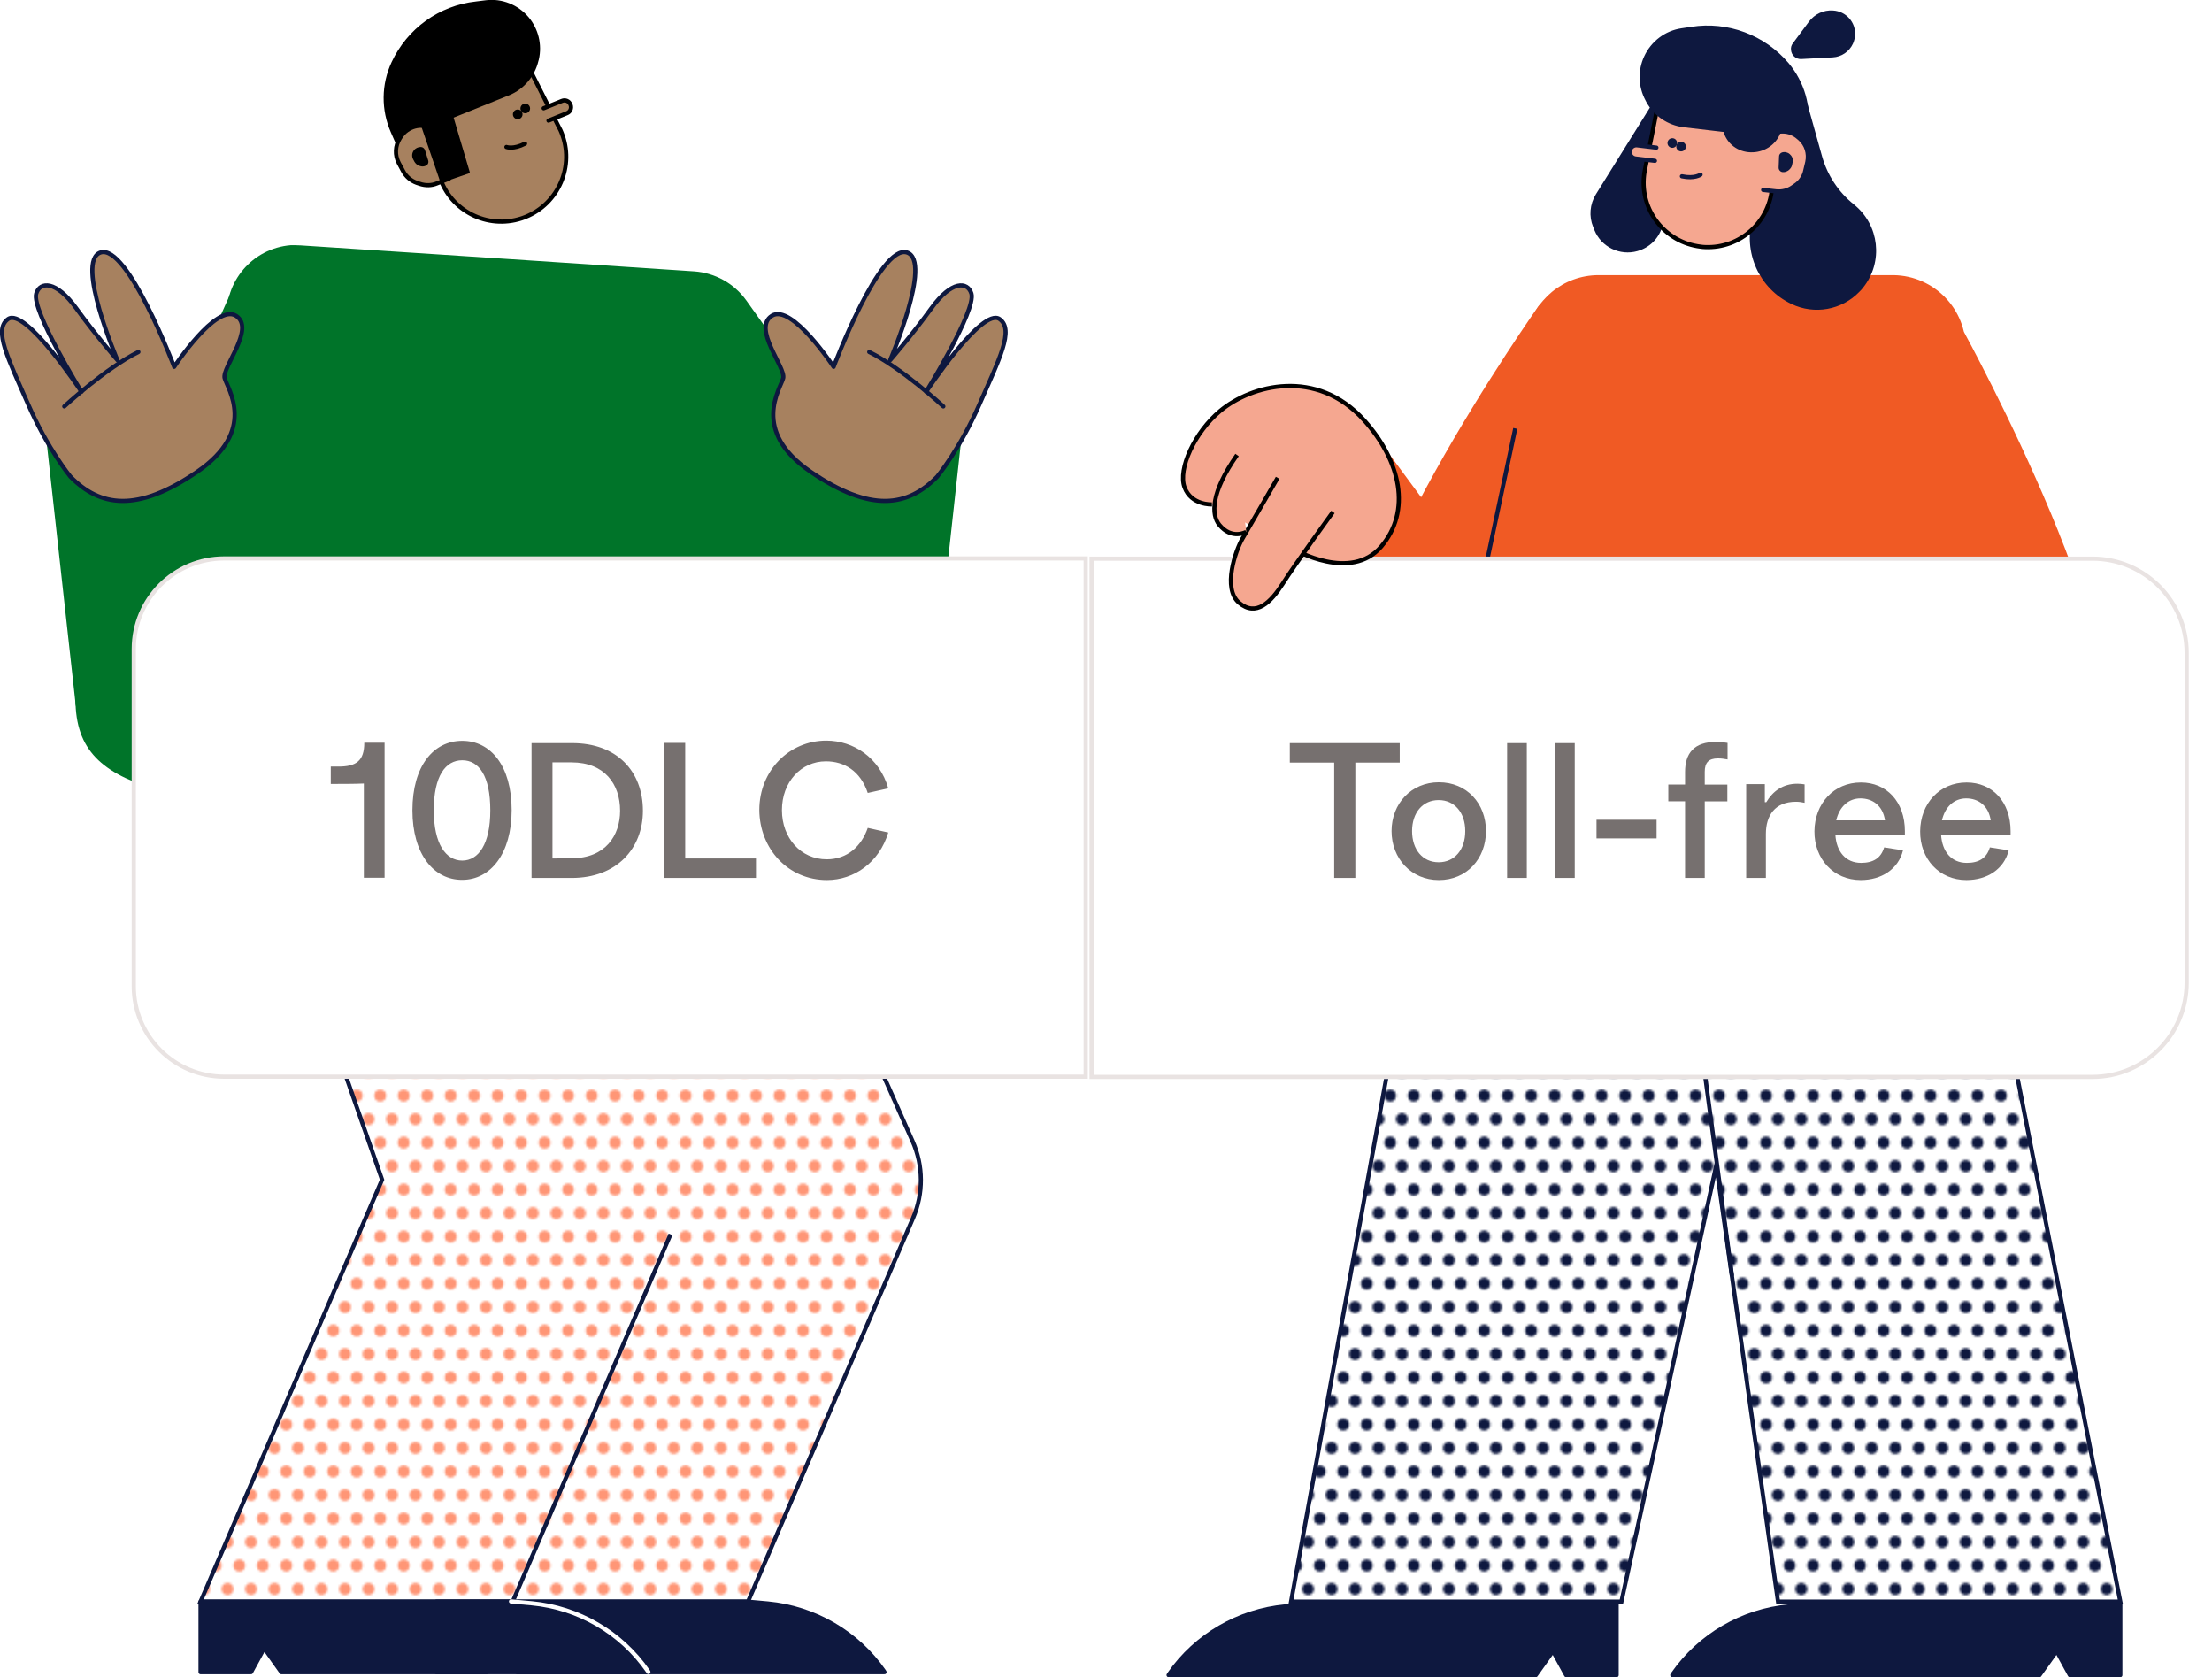 <?xml version="1.0" encoding="UTF-8"?>
<!-- Generator: Adobe Illustrator 26.0.2, SVG Export Plug-In . SVG Version: 6.00 Build 0)  -->
<svg version="1.1" id="Layer_1" xmlns="http://www.w3.org/2000/svg" xmlns:xlink="http://www.w3.org/1999/xlink" x="0px" y="0px" viewBox="0 0 1056.6 800.9" style="enable-background:new 0 0 1056.6 800.9;" xml:space="preserve">
<style type="text/css">
	.st0{fill:none;}
	.st1{fill:#0E183F;}
	.st2{fill:#FF9676;}
	.st3{fill:#A7815F;stroke:#000000;stroke-width:2;stroke-miterlimit:10;}
	.st4{fill:#A7815F;stroke:#000000;stroke-width:2;stroke-linecap:round;stroke-linejoin:round;}
	.st5{fill:none;stroke:#000000;stroke-width:2;stroke-linecap:round;stroke-linejoin:round;}
	.st6{stroke:#000000;stroke-linecap:round;stroke-linejoin:round;}
	.st7{fill:#007429;}
	.st8{fill:#A7815F;stroke:#0E183F;stroke-width:2;stroke-linecap:round;stroke-linejoin:round;}
	.st9{fill:#F05A24;}
	.st10{fill:url(#SVGID_1_);stroke:#0E183F;stroke-width:2;stroke-miterlimit:10;}
	.st11{fill:#0E183F;stroke:#0E183F;stroke-width:2;stroke-linecap:round;stroke-linejoin:round;}
	.st12{fill:url(#SVGID_00000076604220439332095310000015843872827181317786_);stroke:#0E183F;stroke-width:2;stroke-miterlimit:10;}
	.st13{fill:none;stroke:#0E183F;stroke-width:2;stroke-miterlimit:10;}
	.st14{fill:#F5A790;stroke:#000000;stroke-width:2;stroke-miterlimit:10;}
	.st15{fill:#F5A790;stroke:#0E183F;stroke-width:2;stroke-linecap:round;stroke-linejoin:round;}
	.st16{fill:none;stroke:#0E183F;stroke-width:2;stroke-linecap:round;stroke-linejoin:round;}
	.st17{fill:#0E183F;stroke:#0E183F;stroke-width:2;stroke-miterlimit:10;}
	.st18{fill:#A7815F;}
	.st19{fill:none;stroke:#FFFFFF;stroke-width:2;stroke-linecap:round;stroke-linejoin:round;}
	.st20{fill:#FFFFFF;stroke:#E9E3E2;stroke-width:2;}
	.st21{fill:#76706F;}
</style>
<pattern y="800.9" width="22" height="22" patternUnits="userSpaceOnUse" id="New_Pattern_Swatch_2" viewBox="2.8 -24.8 22 22" style="overflow:visible;">
	<g>
		<rect x="2.8" y="-24.8" class="st0" width="22" height="22"/>
		<rect x="2.8" y="-24.8" class="st0" width="22" height="22"/>
		<circle class="st1" cx="19.3" cy="-24.8" r="2.8"/>
		<circle class="st1" cx="8.3" cy="-24.8" r="2.8"/>
		<circle class="st1" cx="24.8" cy="-13.8" r="2.8"/>
		<circle class="st1" cx="13.8" cy="-13.8" r="2.8"/>
		<circle class="st1" cx="2.8" cy="-13.8" r="2.8"/>
		<circle class="st1" cx="19.3" cy="-2.8" r="2.8"/>
		<circle class="st1" cx="8.3" cy="-2.8" r="2.8"/>
	</g>
</pattern>
<pattern y="800.9" width="22" height="22" patternUnits="userSpaceOnUse" id="New_Pattern_Swatch_3" viewBox="2.8 -24.8 22 22" style="overflow:visible;">
	<g>
		<rect x="2.8" y="-24.8" class="st0" width="22" height="22"/>
		<rect x="2.8" y="-24.8" class="st0" width="22" height="22"/>
		<circle class="st2" cx="19.3" cy="-24.8" r="2.8"/>
		<circle class="st2" cx="8.3" cy="-24.8" r="2.8"/>
		<circle class="st2" cx="24.8" cy="-13.8" r="2.8"/>
		<circle class="st2" cx="13.8" cy="-13.8" r="2.8"/>
		<circle class="st2" cx="2.8" cy="-13.8" r="2.8"/>
		<circle class="st2" cx="19.3" cy="-2.8" r="2.8"/>
		<circle class="st2" cx="8.3" cy="-2.8" r="2.8"/>
	</g>
</pattern>
<g id="Layer_2_00000044178913047851196600000001289160629217175996_">
	<g id="Layer_2-2">
		<path class="st3" d="M198.1,48.5l11.9,36c5.3,16.3,22.8,25.1,39.1,19.8c0.7-0.2,1.3-0.5,1.9-0.7l0,0c15.9-6.4,23.6-24.5,17.2-40.3    c-0.3-0.8-0.7-1.6-1.1-2.3l-18.8-37.3L198.1,48.5z"/>
		<path class="st4" d="M259.7,51.7l8.7-3.5c1.6-0.7,3.5,0.1,4.1,1.8l0,0c0.7,1.6-0.1,3.5-1.8,4.1l-8.7,3.5"/>
		<circle cx="247.3" cy="54.6" r="2.3"/>
		<circle cx="250.9" cy="51.8" r="2.3"/>
		<path class="st5" d="M241.9,70.2c0,0,3.3,1.3,8.9-1.6"/>
		<path class="st6" d="M192.5,75.2l-5.3-12.1c-4.7-10.6-4.6-22.7,0.3-33.2l0,0c7.4-15.9,22.5-26.8,39.9-28.7l4.8-0.6    c7.5-0.9,15,2.1,19.9,7.9l0,0c4.6,5.5,6.4,12.8,4.8,19.8l-0.2,0.7c-1.7,7.2-6.8,13.2-13.6,16l-29.8,12L192.5,75.2z"/>
		<path class="st4" d="M206.4,61.3c-5.3-2.7-11.8-0.9-15,4.1L191,66c-2.3,3.6-2.5,8.1-0.5,11.9l2.1,3.9c1.4,2.6,3.7,4.5,6.4,5.5    l1.5,0.5c2.7,0.9,5.6,0.9,8.2-0.2l5.8-2.3"/>
		<path d="M203,71.7c-0.3-0.9-1.1-1.5-2-1.5c-1.3,0-2.6,0.6-3.4,1.7l-0.1,0.2c-0.8,1.2-0.8,2.7-0.2,3.9l0.7,1.3    c0.5,0.8,1.2,1.5,2.1,1.8l0.5,0.2c0.9,0.3,1.8,0.3,2.7-0.1l0,0c1.1-0.4,1.6-1.6,1.2-2.7L203,71.7z"/>
		<polygon class="st6" points="194.8,40 210.8,86.8 223.9,82.3 209.9,35.1   "/>
		<path class="st7" d="M143.7,117.2c54.2,3.5,150.3,9.9,187.9,12.4c10,0.7,19.1,5.8,24.9,13.9l88.2,123.8l-46.5,57.8l-46.5-43.3    l19.3,117l-256.1-1.8l-6.5-244c-1.5-18.3,12.1-34.4,30.5-35.9C140.4,117.1,142.1,117.1,143.7,117.2z"/>
		<path class="st7" d="M110.3,139.7c0,0-69.7,154.5-73.4,182.4s4.5,42.1,27.2,51.3s131.8,52,131.8,52l16.4-78.4L148,307.6l43-91.6"/>
		<polygon class="st7" points="22.2,210.5 36.2,337.1 136.7,311.3 95.8,187.4   "/>
		<path class="st8" d="M33.6,227.6c0,0-10.8-13.1-20.2-34.6s-16.7-35.5-9.6-40.6c8.3-6,35.1,34.7,35.1,34.7s-24-39-21.6-46.9    c1.8-5.8,9.4-6.4,19.1,7S56.1,172,56.1,172s-20.3-47.3-8.1-51.4c12.9-4.3,35.2,54.6,35.2,54.6s20-30.4,29.5-24.4    s-6.8,24.7-5.4,29.8s15.7,25-13.1,44.7S47.7,242,33.6,227.6z"/>
		<path class="st8" d="M30.7,194.1c0,0,19.8-18.3,35.4-26"/>
		<polygon class="st7" points="459.1,210.5 445.2,337.1 344.6,311.3 385.6,187.4   "/>
		<path class="st8" d="M447.7,227.6c0,0,10.8-13.1,20.2-34.6s16.7-35.5,9.6-40.6c-8.3-6-35.1,34.7-35.1,34.7s24-39,21.6-46.9    c-1.8-5.8-9.4-6.4-19.1,7S425.2,172,425.2,172s20.3-47.3,8.1-51.4c-12.9-4.3-35.1,54.6-35.1,54.6s-20-30.4-29.5-24.4    s6.7,24.7,5.4,29.8s-15.7,25,13.1,44.7S433.7,242,447.7,227.6z"/>
		<path class="st8" d="M450.6,194.1c0,0-19.8-18.3-35.4-26"/>
		<polygon class="st9" points="604.6,206.1 604.6,372.4 709.7,279.3 651.6,200.6   "/>
		<pattern id="SVGID_1_" xlink:href="#New_Pattern_Swatch_3" patternTransform="matrix(1.02 0 0 -1.02 377.963 -17307.484)">
		</pattern>
		<path class="st10" d="M371,398.8L435.9,545c5.2,11.7,5.3,25,0.2,36.8l-78.8,183.1H95.8l86.7-201.5l-60.6-173.8L371,398.8z"/>
		<path class="st11" d="M772.2,766.3v33.7h-24.1l-6.3-11.5l-8.2,11.5H558.2l0.3-0.5c12.8-18.4,33.1-30.2,55.4-32.3l9.9-0.9    L772.2,766.3z"/>
		<path class="st11" d="M1012.8,766.3v33.7h-24.1l-6.3-11.5l-8.2,11.5H798.8l0.3-0.5c12.8-18.4,33.1-30.2,55.4-32.3l9.9-0.9H1012.8z    "/>
		<path class="st9" d="M939,167c0.3-19.4-15.1-35.3-34.5-35.6c-0.2,0-0.4,0-0.6,0H763.6c-16.8,0-31.2,11.9-34.4,28.4l-40.9,211.5    h247.2L939,167z"/>
		
			<pattern id="SVGID_00000020400110649799423450000005191005165997991825_" xlink:href="#New_Pattern_Swatch_2" patternTransform="matrix(1.02 0 0 -1.02 377.963 -17307.484)">
		</pattern>
		
			<polygon style="fill:url(#SVGID_00000020400110649799423450000005191005165997991825_);stroke:#0E183F;stroke-width:2;stroke-miterlimit:10;" points="    1012.8,764.9 935.5,371.2 844.5,371.2 807.8,371.2 688.3,371.2 616.7,764.9 774.5,764.9 819.8,556.6 849.3,764.9   "/>
		<line class="st13" x1="810.1" y1="481.1" x2="827.3" y2="609.4"/>
		<path class="st1" d="M792,45.1l-29.7,47.7c-2.9,4.7-3.4,10.5-1.3,15.6l0.6,1.5c3.3,8.1,12.2,12.4,20.6,10l0,0    c5.6-1.6,10-5.8,11.7-11.4l17.8-56.3L792,45.1z"/>
		<path class="st11" d="M862.3,49.6l7.1,25.4c2.6,9.2,8,17.4,15.5,23.4l0,0c11.8,9.4,13.7,26.5,4.3,38.3c-0.6,0.7-1.1,1.4-1.8,2l0,0    c-8.1,8.4-20.7,10.6-31.2,5.6l0,0c-15.1-7.1-22.7-24.2-18-40.2l7.5-25.6L862.3,49.6z"/>
		<path class="st14" d="M848.4,51.3l-1.9,37.5c-0.8,16.9-15.2,30-32.1,29.2c-0.7,0-1.4-0.1-2.1-0.2l0,0c-16.8-2-28.9-17.2-27-34    c0.1-0.8,0.2-1.7,0.4-2.5l8.1-40.6L848.4,51.3z"/>
		<path class="st15" d="M791.2,70.5l-9.2-1.1c-1.7-0.2-3.3,1-3.5,2.8l0,0c-0.2,1.7,1,3.3,2.8,3.5c0,0,0,0,0,0l9.2,1.1"/>
		<line class="st13" x1="843.8" y1="65.7" x2="843.8" y2="65.7"/>
		<circle class="st1" cx="803" cy="70" r="2.3"/>
		<circle class="st1" cx="798.8" cy="68.3" r="2.3"/>
		<path class="st16" d="M812.3,83.4c0,0-2.8,2.1-8.9,0.8"/>
		<path class="st11" d="M860.7,75.3l1.9-12.9c1.7-11.3-1.6-22.8-9-31.6l0,0c-11.2-13.2-28.5-19.7-45.6-17l-4.7,0.7    c-7.4,1.1-13.8,5.9-17,12.8l0,0c-3,6.4-2.8,13.9,0.6,20.2l0.3,0.6c3.5,6.5,9.9,10.8,17.2,11.7l31.6,3.7L860.7,75.3z"/>
		<path class="st15" d="M843.8,65.7c4.4-3.9,11-3.9,15.3,0l0.6,0.5c3.2,2.8,4.5,7.1,3.6,11.2l-1,4.2c-0.6,2.8-2.3,5.3-4.7,6.9    l-1.3,0.9c-2.3,1.6-5.1,2.3-7.9,2l-6.2-0.7"/>
		<path class="st1" d="M849.8,74.7c0-0.9,0.6-1.6,1.4-1.9c1.3-0.4,2.7-0.1,3.7,0.8l0.2,0.2c1,0.9,1.5,2.3,1.2,3.7l-0.3,1.4    c-0.2,0.9-0.8,1.7-1.5,2.3l-0.4,0.3c-0.8,0.5-1.7,0.8-2.6,0.7l0,0c-1.1-0.1-2-1.1-1.9-2.3L849.8,74.7z"/>
		<path class="st11" d="M850.5,60.2l-0.6,1.9c-3.8,12.3-21.4,13.1-25.6,0.9c0-0.1-0.1-0.3-0.1-0.4C819.5,48.2,850.5,60.2,850.5,60.2    z"/>
		<path class="st17" d="M857.1,21.4l7.8-10.5c2.5-3.3,6.4-5.2,10.6-4.9l0,0c5.7,0.3,10,5.2,9.6,10.8c-0.1,1.2-0.4,2.5-0.9,3.6l0,0    c-1.6,3.5-5,5.8-8.8,6l-15.1,0.8c-2,0.1-3.7-1.5-3.8-3.5C856.4,22.9,856.6,22.1,857.1,21.4z"/>
		<path class="st9" d="M938.1,158.5c0,0,90.5,165.3,60.7,197.1c-42.3,45.2-122.1-17.3-147.1-40.4S938.1,158.5,938.1,158.5z"/>
		<path class="st9" d="M735.3,145.6c0,0-103.5,146.2-89,200.1c11.5,42.8,86.1,16.8,102.4-13"/>
		<line class="st13" x1="688.3" y1="371.2" x2="723.8" y2="204.6"/>
		<path class="st13" d="M851.7,315.2c0,0,40.1,56.2,116.2,56"/>
		<path class="st11" d="M95.8,764.9v33.7h24.1l6.3-11.5l8.2,11.5h175.4l-0.3-0.5c-12.8-18.4-33.1-30.2-55.4-32.3l-9.9-0.9H95.8z"/>
		<path class="st11" d="M208.5,764.9v33.7h24.1l6.3-11.5l8.2,11.5h175.4l-0.3-0.5c-12.8-18.4-33.1-30.2-55.4-32.3l-9.9-0.9    L208.5,764.9z"/>
		
			<rect x="116.5" y="368.2" transform="matrix(0.202 -0.979 0.979 0.202 -271.822 448.809)" class="st18" width="46.2" height="46.2"/>
		<path class="st18" d="M130.3,378.8c0,0,17.3-0.1,30.9,11.1s16.8,22.1,16.5,28.9s-4.1,14-13.2,10.4c-1.5-0.6-2.9-1.2-4.2-1.8"/>
		<path class="st18" d="M136.7,362.7c11.2-0.2,22.4,2.1,32.6,6.7c16.8,7.7,23.1,20.6,22.5,28.1c-0.4,4.7-4.4,11.3-14.6,6.6    c-1.8-0.8-3.5-1.7-5.1-2.5"/>
		<path class="st4" d="M126.6,397.1c0,0,17.4,3.3,26.7,17.3s10.7,22.4,6.8,27.4s-10.1,3.6-17.7-3.7S127,423.4,127,423.4    s-24.8,10.5-39.4,3.4c-1.2-0.6-2.3-1.2-3.4-2c-11.2-7.9-13.7-23.6-6.1-35.1l2-3c13.5-20.3,34.5-34.5,58.3-39.3    c7.7-1.5,14.4-1.8,17.9,0.5c9,6.1,3.6,13.3-1.6,16.7"/>
		<path class="st5" d="M130.3,378.8c0,0,17.3-0.1,30.9,11.1s16.8,22.1,16.5,28.9s-4.1,14-13.2,10.4c-1.5-0.6-2.9-1.2-4.2-1.8"/>
		<path class="st5" d="M136.7,362.7c11.2-0.2,22.4,2.1,32.6,6.7c16.8,7.7,23.1,20.6,22.5,28.1c-0.4,4.7-4.4,11.3-14.6,6.6    c-1.8-0.8-3.5-1.7-5.1-2.5"/>
		<line class="st13" x1="244.9" y1="764.9" x2="320.3" y2="589.5"/>
		<path class="st19" d="M309.7,798.5l-0.3-0.5c-12.8-18.4-33.1-30.2-55.4-32.3l-9.9-0.9"/>
		<path class="st20" d="M63.9,309.9c0-23.8,19.3-43.2,43.2-43.2c0,0,0,0,0,0h411.5v247.5H107.1c-23.8,0-43.2-19.3-43.2-43.2V309.9z"/>
		<path class="st21" d="M173.8,374.2v45h9.9v-64.5H174c0,8.6-3.7,11.5-12.7,11.4H158v8.3C163.5,374.4,169.2,374.4,173.8,374.2z     M220.8,420.2c13.5,0,23.6-12.5,23.6-33.3c0-21.1-10-33.1-23.6-33.1c-13.8,0-23.8,12.1-23.8,33.2    C197,407.8,207.1,420.3,220.8,420.2L220.8,420.2z M207.2,387c0-16.4,5.6-23.9,13.6-23.9s13.4,7.5,13.4,23.9c0,16.1-5.6,24-13.4,24    S207.2,403.1,207.2,387z M253.9,419.3h19.2c21.5,0,34-14.1,34-32.1c0-18.7-12.3-32.4-34-32.3h-19.2L253.9,419.3z M263.9,410v-45.9    h9.1c15.8,0,23.2,10.4,23.2,23.1c0,11.8-7,22.7-23.2,22.7L263.9,410z M317.3,419.3h43.8V410h-33.8v-55.2h-10L317.3,419.3z     M395,420.3c13,0,25-8.4,29.3-22.7l-9.8-2.2c-3,8.7-9.7,15-19.6,15c-12.4,0-21.4-10.2-21.4-23.5c0-13.4,9.1-23.3,21-23.3    c8.8,0,16.5,4.6,20,15.1l9.8-2.2c-4.2-14.7-16.7-22.8-29.6-22.8c-17.6,0-32,14.2-32,33.1C362.8,405.3,376.4,420.3,395,420.3    L395,420.3z"/>
		<path class="st20" d="M521.4,266.8h478.1c24.8,0,45,20.1,45,45v157.5c0,24.8-20.1,45-45,45H521.4V266.8z"/>
		<path class="st21" d="M637.3,419.3h10.1v-55.1h21.2v-9.3h-52.5v9.3h21.2L637.3,419.3z M687.3,420.3c13.4,0,22.5-10.3,22.5-23.4    s-9.1-23.3-22.5-23.3c-13.2,0-22.6,10.2-22.6,23.3S674.1,420.3,687.3,420.3L687.3,420.3z M674.5,396.9c0-8.8,5.1-14.8,12.7-14.8    s12.7,6,12.7,14.8s-5,14.9-12.7,14.9S674.5,405.7,674.5,396.9z M719.9,419.3h9.4v-64.4h-9.4V419.3z M742.8,419.3h9.4v-64.4h-9.4    V419.3z M762.6,400.4h28.7v-8.9h-28.7V400.4z M804.9,419.3h9.4v-36.6h10.8v-8h-10.8v-6.1c0-4.4,1.9-6.4,6.3-6.4    c1.5,0,3.1,0.2,4.6,0.5v-7.9c-1.8-0.3-3.5-0.5-5.3-0.5c-10.8,0-15,5.5-15,14.4v6h-8v8h8L804.9,419.3z M834.1,419.3h9.4v-21    c0-8.8,4.3-15.4,14.4-15.4c1.4,0,2.8,0.2,4.1,0.5v-8.8c-1.2-0.2-2.3-0.3-3.5-0.3c-6.9,0-11.7,3.6-14.8,8.8h-0.7v-8.6h-8.9V419.3z     M888.8,420.3c9.9,0,18-5.2,20.2-14.2l-9-1.4c-1.5,5.1-5.2,7.4-11,7.4c-7.5,0-11.8-5.5-12.3-13.4h33.2v-1.7    c0-14.2-8.8-23.3-21-23.3c-13,0-22.1,10.1-22.2,23.3S875.8,420.3,888.8,420.3L888.8,420.3z M877.1,391.8    c1.5-6.5,5.8-10.5,11.6-10.5s10.7,3.5,11.7,10.5H877.1z M939.3,420.3c9.9,0,18-5.2,20.2-14.2l-9-1.4c-1.5,5.1-5.2,7.4-11,7.4    c-7.5,0-11.8-5.5-12.3-13.4h33.2v-1.7c0-14.2-8.8-23.3-21-23.3c-13,0-22.1,10.1-22.2,23.3S926.3,420.3,939.3,420.3L939.3,420.3z     M927.6,391.8c1.5-6.5,5.8-10.5,11.6-10.5s10.7,3.5,11.7,10.5H927.6z"/>
		<path class="st14" d="M578.9,240.9c0,0-9.9,0.5-13.1-8.2s4.8-26.3,17.1-36.5c14.9-12.4,46-20.6,68.6,4.4    c17.7,19.6,22.7,43.6,8.2,60.5s-41.3,1.4-41.3,1.4"/>
		<path class="st14" d="M636.7,244.5c0,0-18,24.8-24,34.3c-5.7,8.9-12.7,15.9-20.8,9.1s-1.7-25.1,1.6-30.7s16.8-29,16.8-29"/>
		<path class="st14" d="M595.3,254c0,0-6.9,4-12.9-3.4c-3.8-4.7-4.2-15.2,8.5-33.3"/>
	</g>
</g>
</svg>